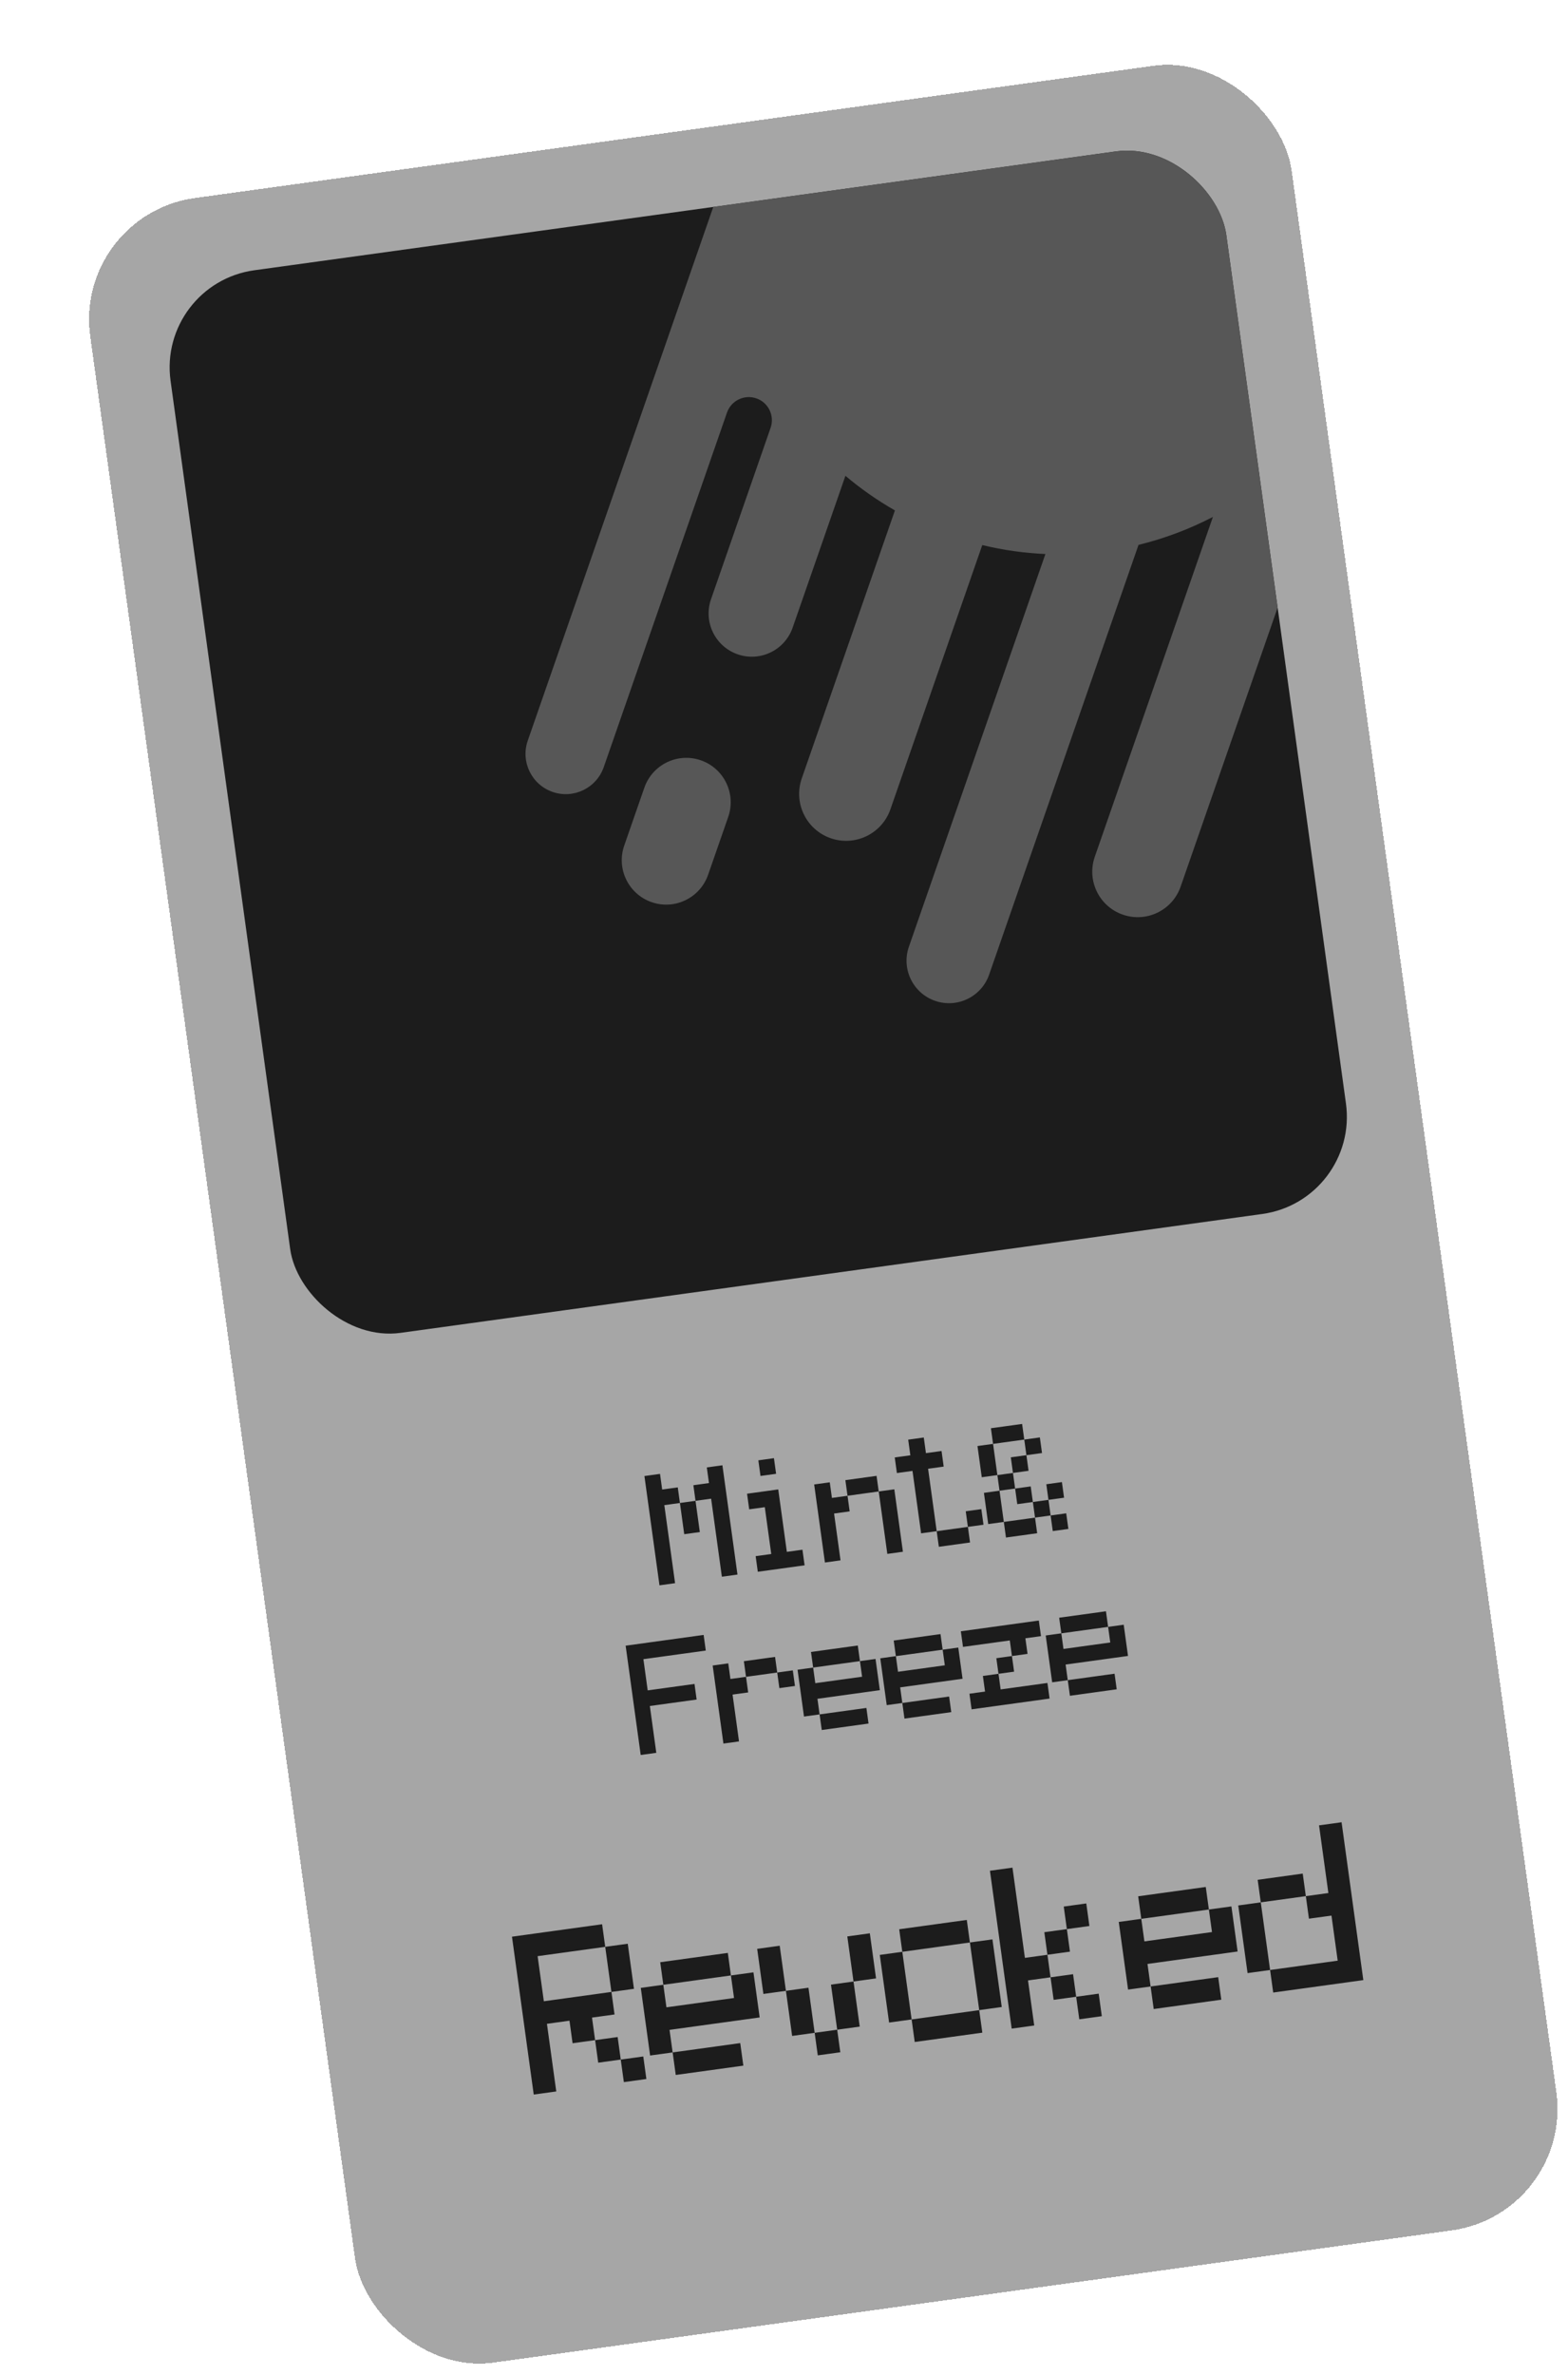 <svg width="512" height="775" viewBox="0 0 512 775" fill="none" xmlns="http://www.w3.org/2000/svg">
<g filter="url(#filter0_d_598_462)">
<rect y="54.079" width="396" height="713" rx="40" transform="rotate(-7.849 0 54.079)" fill="#A6A6A6" shape-rendering="crispEdges"/>
<path d="M199.42 484.611L198.016 474.424L203.109 473.722L204.513 483.909L199.42 484.611ZM191.34 501.295L186.423 465.633L191.517 464.931L192.22 470.033L197.314 469.331L198.016 474.424L192.922 475.126L196.433 500.593L191.34 501.295ZM211.713 498.487L208.203 473.02L203.109 473.722L202.407 468.628L207.5 467.926L206.797 462.824L211.89 462.122L216.807 497.785L211.713 498.487ZM223.445 496.87L222.743 491.776L227.836 491.074L225.73 475.794L220.636 476.496L219.934 471.402L230.121 469.998L232.929 490.372L238.023 489.67L238.725 494.763L223.445 496.87ZM224.325 465.607L223.622 460.505L228.715 459.803L229.419 464.905L224.325 465.607ZM265.737 491.039L262.928 470.666L268.022 469.964L270.83 490.337L265.737 491.039ZM245.363 493.848L241.852 468.381L246.946 467.679L247.648 472.772L252.741 472.07L253.443 477.163L248.35 477.866L250.456 493.146L245.363 493.848ZM252.741 472.07L252.039 466.977L262.226 465.572L262.928 470.666L252.741 472.07ZM282.562 488.72L281.859 483.627L292.046 482.222L292.749 487.316L282.562 488.72ZM292.046 482.222L291.344 477.129L296.438 476.427L297.14 481.52L292.046 482.222ZM276.766 484.329L273.957 463.955L268.864 464.657L268.162 459.564L273.255 458.862L272.552 453.76L277.645 453.057L278.349 458.16L283.442 457.457L284.144 462.551L279.051 463.253L281.859 483.627L276.766 484.329ZM304.48 485.699L303.778 480.605L313.965 479.201L314.667 484.294L304.48 485.699ZM319.76 483.592L319.058 478.499L324.152 477.797L324.854 482.89L319.76 483.592ZM313.965 479.201L313.263 474.107L318.356 473.405L319.058 478.499L313.965 479.201ZM298.684 481.307L297.28 471.12L302.373 470.418L303.778 480.605L298.684 481.307ZM308.169 474.81L307.467 469.716L312.56 469.014L313.263 474.107L308.169 474.81ZM318.356 473.405L317.654 468.312L322.747 467.61L323.449 472.703L318.356 473.405ZM302.373 470.418L301.671 465.325L306.765 464.623L307.467 469.716L302.373 470.418ZM306.765 464.623L306.063 459.529L311.156 458.827L311.858 463.921L306.765 464.623ZM296.578 466.027L295.174 455.84L300.267 455.138L301.671 465.325L296.578 466.027ZM311.156 458.827L310.454 453.734L315.547 453.032L316.249 458.125L311.156 458.827ZM300.267 455.138L299.564 450.036L309.751 448.632L310.454 453.734L300.267 455.138ZM185.208 556.651L180.292 520.989L205.759 517.478L206.462 522.58L186.089 525.389L187.493 535.576L202.773 533.469L203.475 538.563L188.195 540.669L190.302 555.949L185.208 556.651ZM230.487 534.839L229.785 529.745L234.878 529.043L235.581 534.137L230.487 534.839ZM212.22 552.928L208.709 527.461L213.803 526.758L214.505 531.852L219.598 531.15L220.3 536.243L215.207 536.945L217.313 552.226L212.22 552.928ZM219.598 531.15L218.896 526.056L229.083 524.652L229.785 529.745L219.598 531.15ZM244.325 548.502L243.623 543.408L258.903 541.302L259.605 546.395L244.325 548.502ZM238.529 544.111L236.423 528.83L241.516 528.128L242.219 533.222L257.499 531.115L256.797 526.022L261.89 525.32L263.294 535.506L242.921 538.315L243.623 543.408L238.529 544.111ZM241.516 528.128L240.814 523.035L256.095 520.928L256.797 526.022L241.516 528.128ZM271.337 544.778L270.635 539.685L285.915 537.578L286.617 542.672L271.337 544.778ZM265.541 540.387L263.435 525.107L268.528 524.404L269.23 529.498L284.511 527.391L283.808 522.298L288.902 521.596L290.306 531.783L269.932 534.591L270.635 539.685L265.541 540.387ZM268.528 524.404L267.826 519.311L283.106 517.205L283.808 522.298L268.528 524.404ZM293.255 541.757L292.553 536.663L297.646 535.961L296.944 530.868L302.038 530.165L302.74 535.259L318.02 533.152L318.722 538.246L293.255 541.757ZM302.038 530.165L301.335 525.072L306.429 524.37L307.131 529.463L302.038 530.165ZM306.429 524.37L305.727 519.276L290.446 521.383L289.744 516.289L315.211 512.779L315.914 517.872L310.82 518.574L311.522 523.668L306.429 524.37ZM325.36 537.331L324.658 532.237L339.938 530.131L340.641 535.224L325.36 537.331ZM319.565 532.94L317.458 517.659L322.552 516.957L323.254 522.051L338.534 519.944L337.832 514.851L342.925 514.148L344.33 524.335L323.956 527.144L324.658 532.237L319.565 532.94ZM322.552 516.957L321.849 511.864L337.13 509.757L337.832 514.851L322.552 516.957Z" fill="#1C1C1C"/>
<path d="M179.708 663.397L178.694 656.04L186.051 655.026L187.065 662.383L179.708 663.397ZM171.337 657.054L170.322 649.697L177.68 648.683L178.694 656.04L171.337 657.054ZM175.651 633.969L173.623 619.254L180.98 618.24L183.008 632.954L175.651 633.969ZM150.279 667.454L143.178 615.941L172.607 611.885L173.623 619.254L151.551 622.297L153.58 637.011L175.651 633.969L176.665 641.326L169.308 642.34L170.322 649.697L162.965 650.711L161.951 643.354L154.594 644.369L157.636 666.44L150.279 667.454ZM196.653 661.061L195.639 653.704L217.711 650.662L218.725 658.019L196.653 661.061ZM188.282 654.718L185.239 632.647L192.596 631.633L193.611 638.99L215.682 635.947L214.668 628.59L222.025 627.576L224.054 642.29L194.625 646.347L195.639 653.704L188.282 654.718ZM192.596 631.633L191.582 624.275L213.654 621.233L214.668 628.59L192.596 631.633ZM243.027 654.668L242.013 647.311L249.37 646.297L250.385 653.654L243.027 654.668ZM234.656 648.326L232.628 633.611L239.985 632.597L242.013 647.311L234.656 648.326ZM249.37 646.297L247.342 631.583L254.699 630.569L256.728 645.283L249.37 646.297ZM225.27 634.625L223.242 619.911L230.599 618.897L232.628 633.611L225.27 634.625ZM254.699 630.569L252.671 615.854L260.028 614.84L262.056 629.554L254.699 630.569ZM274.687 650.304L273.673 642.947L295.745 639.904L296.759 647.261L274.687 650.304ZM266.316 643.961L263.273 621.89L270.63 620.875L273.673 642.947L266.316 643.961ZM295.745 639.904L292.702 617.833L300.059 616.818L303.102 638.89L295.745 639.904ZM270.63 620.875L269.616 613.518L291.688 610.475L292.702 617.833L270.63 620.875ZM328.419 642.897L327.404 635.54L334.762 634.526L335.776 641.883L328.419 642.897ZM320.047 636.554L319.033 629.197L326.39 628.183L327.404 635.54L320.047 636.554ZM318.019 621.84L317.004 614.482L324.362 613.468L325.376 620.825L318.019 621.84ZM324.362 613.468L323.347 606.111L330.705 605.097L331.719 612.454L324.362 613.468ZM306.347 645.94L299.246 594.427L306.603 593.413L310.662 622.854L318.019 621.84L319.033 629.197L311.676 630.211L313.704 644.925L306.347 645.94ZM352.721 639.547L351.707 632.19L373.778 629.147L374.793 636.504L352.721 639.547ZM344.35 633.204L341.307 611.132L348.664 610.118L349.678 617.475L371.75 614.433L370.736 607.075L378.093 606.061L380.121 620.775L350.693 624.832L351.707 632.19L344.35 633.204ZM348.664 610.118L347.65 602.761L369.722 599.718L370.736 607.075L348.664 610.118ZM383.367 627.825L380.324 605.754L387.681 604.739L390.724 626.811L383.367 627.825ZM387.681 604.739L386.667 597.382L401.381 595.354L402.396 602.711L387.681 604.739ZM391.738 634.168L390.724 626.811L412.795 623.768L410.767 609.054L403.41 610.068L402.396 602.711L409.753 601.697L406.708 579.613L414.066 578.598L421.167 630.111L391.738 634.168Z" fill="#1C1C1C"/>
<g clip-path="url(#clip0_598_462)">
<rect x="27.326" y="76.558" width="348" height="350" rx="32" transform="rotate(-7.849 27.326 76.558)" fill="#1C1C1C"/>
<path fill-rule="evenodd" clip-rule="evenodd" d="M148.329 225.677L218.779 23.148C218.87 22.888 218.964 22.631 219.063 22.376C219.246 21.82 219.434 21.264 219.627 20.709C239.315 -35.887 301.155 -65.808 357.751 -46.121C414.348 -26.434 444.269 35.407 424.582 92.003C424.519 92.184 424.455 92.365 424.391 92.546C424.363 92.63 424.334 92.715 424.304 92.8L361.514 273.309C358.821 281.05 350.363 285.142 342.623 282.449C334.882 279.757 330.79 271.299 333.482 263.558L372.053 152.676C364.365 156.661 356.208 159.729 347.761 161.793L298.979 302.029C296.463 309.263 288.56 313.087 281.326 310.571C274.093 308.054 270.269 300.151 272.785 292.918L317.358 164.781C310.505 164.478 303.605 163.517 296.739 161.858L266.75 248.07C263.969 256.065 255.233 260.291 247.239 257.51C239.244 254.73 235.018 245.994 237.799 238L268.218 150.551C262.431 147.249 257.032 143.459 252.057 139.254L234.82 188.808C232.259 196.168 224.217 200.059 216.857 197.499C209.497 194.939 205.606 186.897 208.166 179.537L227.627 123.59C228.996 119.656 226.916 115.358 222.982 113.99C219.048 112.621 214.75 114.701 213.382 118.635L173.144 234.309C170.761 241.161 163.273 244.784 156.421 242.4C149.568 240.017 145.946 232.529 148.329 225.677ZM179.83 259.913C177.199 267.476 181.198 275.741 188.761 278.372C196.325 281.003 204.589 277.004 207.22 269.44L213.791 250.551C216.422 242.987 212.423 234.723 204.86 232.092C197.296 229.461 189.032 233.459 186.401 241.023L179.83 259.913Z" fill="#575757"/>
</g>
</g>
<defs>
<filter id="filter0_d_598_462" x="0" y="0" width="517.66" height="780.399" filterUnits="userSpaceOnUse" color-interpolation-filters="sRGB">
<feFlood flood-opacity="0" result="BackgroundImageFix"/>
<feColorMatrix in="SourceAlpha" type="matrix" values="0 0 0 0 0 0 0 0 0 0 0 0 0 0 0 0 0 0 127 0" result="hardAlpha"/>
<feOffset dx="24" dy="16"/>
<feGaussianBlur stdDeviation="2"/>
<feComposite in2="hardAlpha" operator="out"/>
<feColorMatrix type="matrix" values="0 0 0 0 0.218 0 0 0 0 0.218 0 0 0 0 0.218 0 0 0 1 0"/>
<feBlend mode="normal" in2="BackgroundImageFix" result="effect1_dropShadow_598_462"/>
<feBlend mode="normal" in="SourceGraphic" in2="effect1_dropShadow_598_462" result="shape"/>
</filter>
<clipPath id="clip0_598_462">
<rect x="27.326" y="76.558" width="348" height="350" rx="32" transform="rotate(-7.849 27.326 76.558)" fill="white"/>
</clipPath>
</defs>
</svg>
